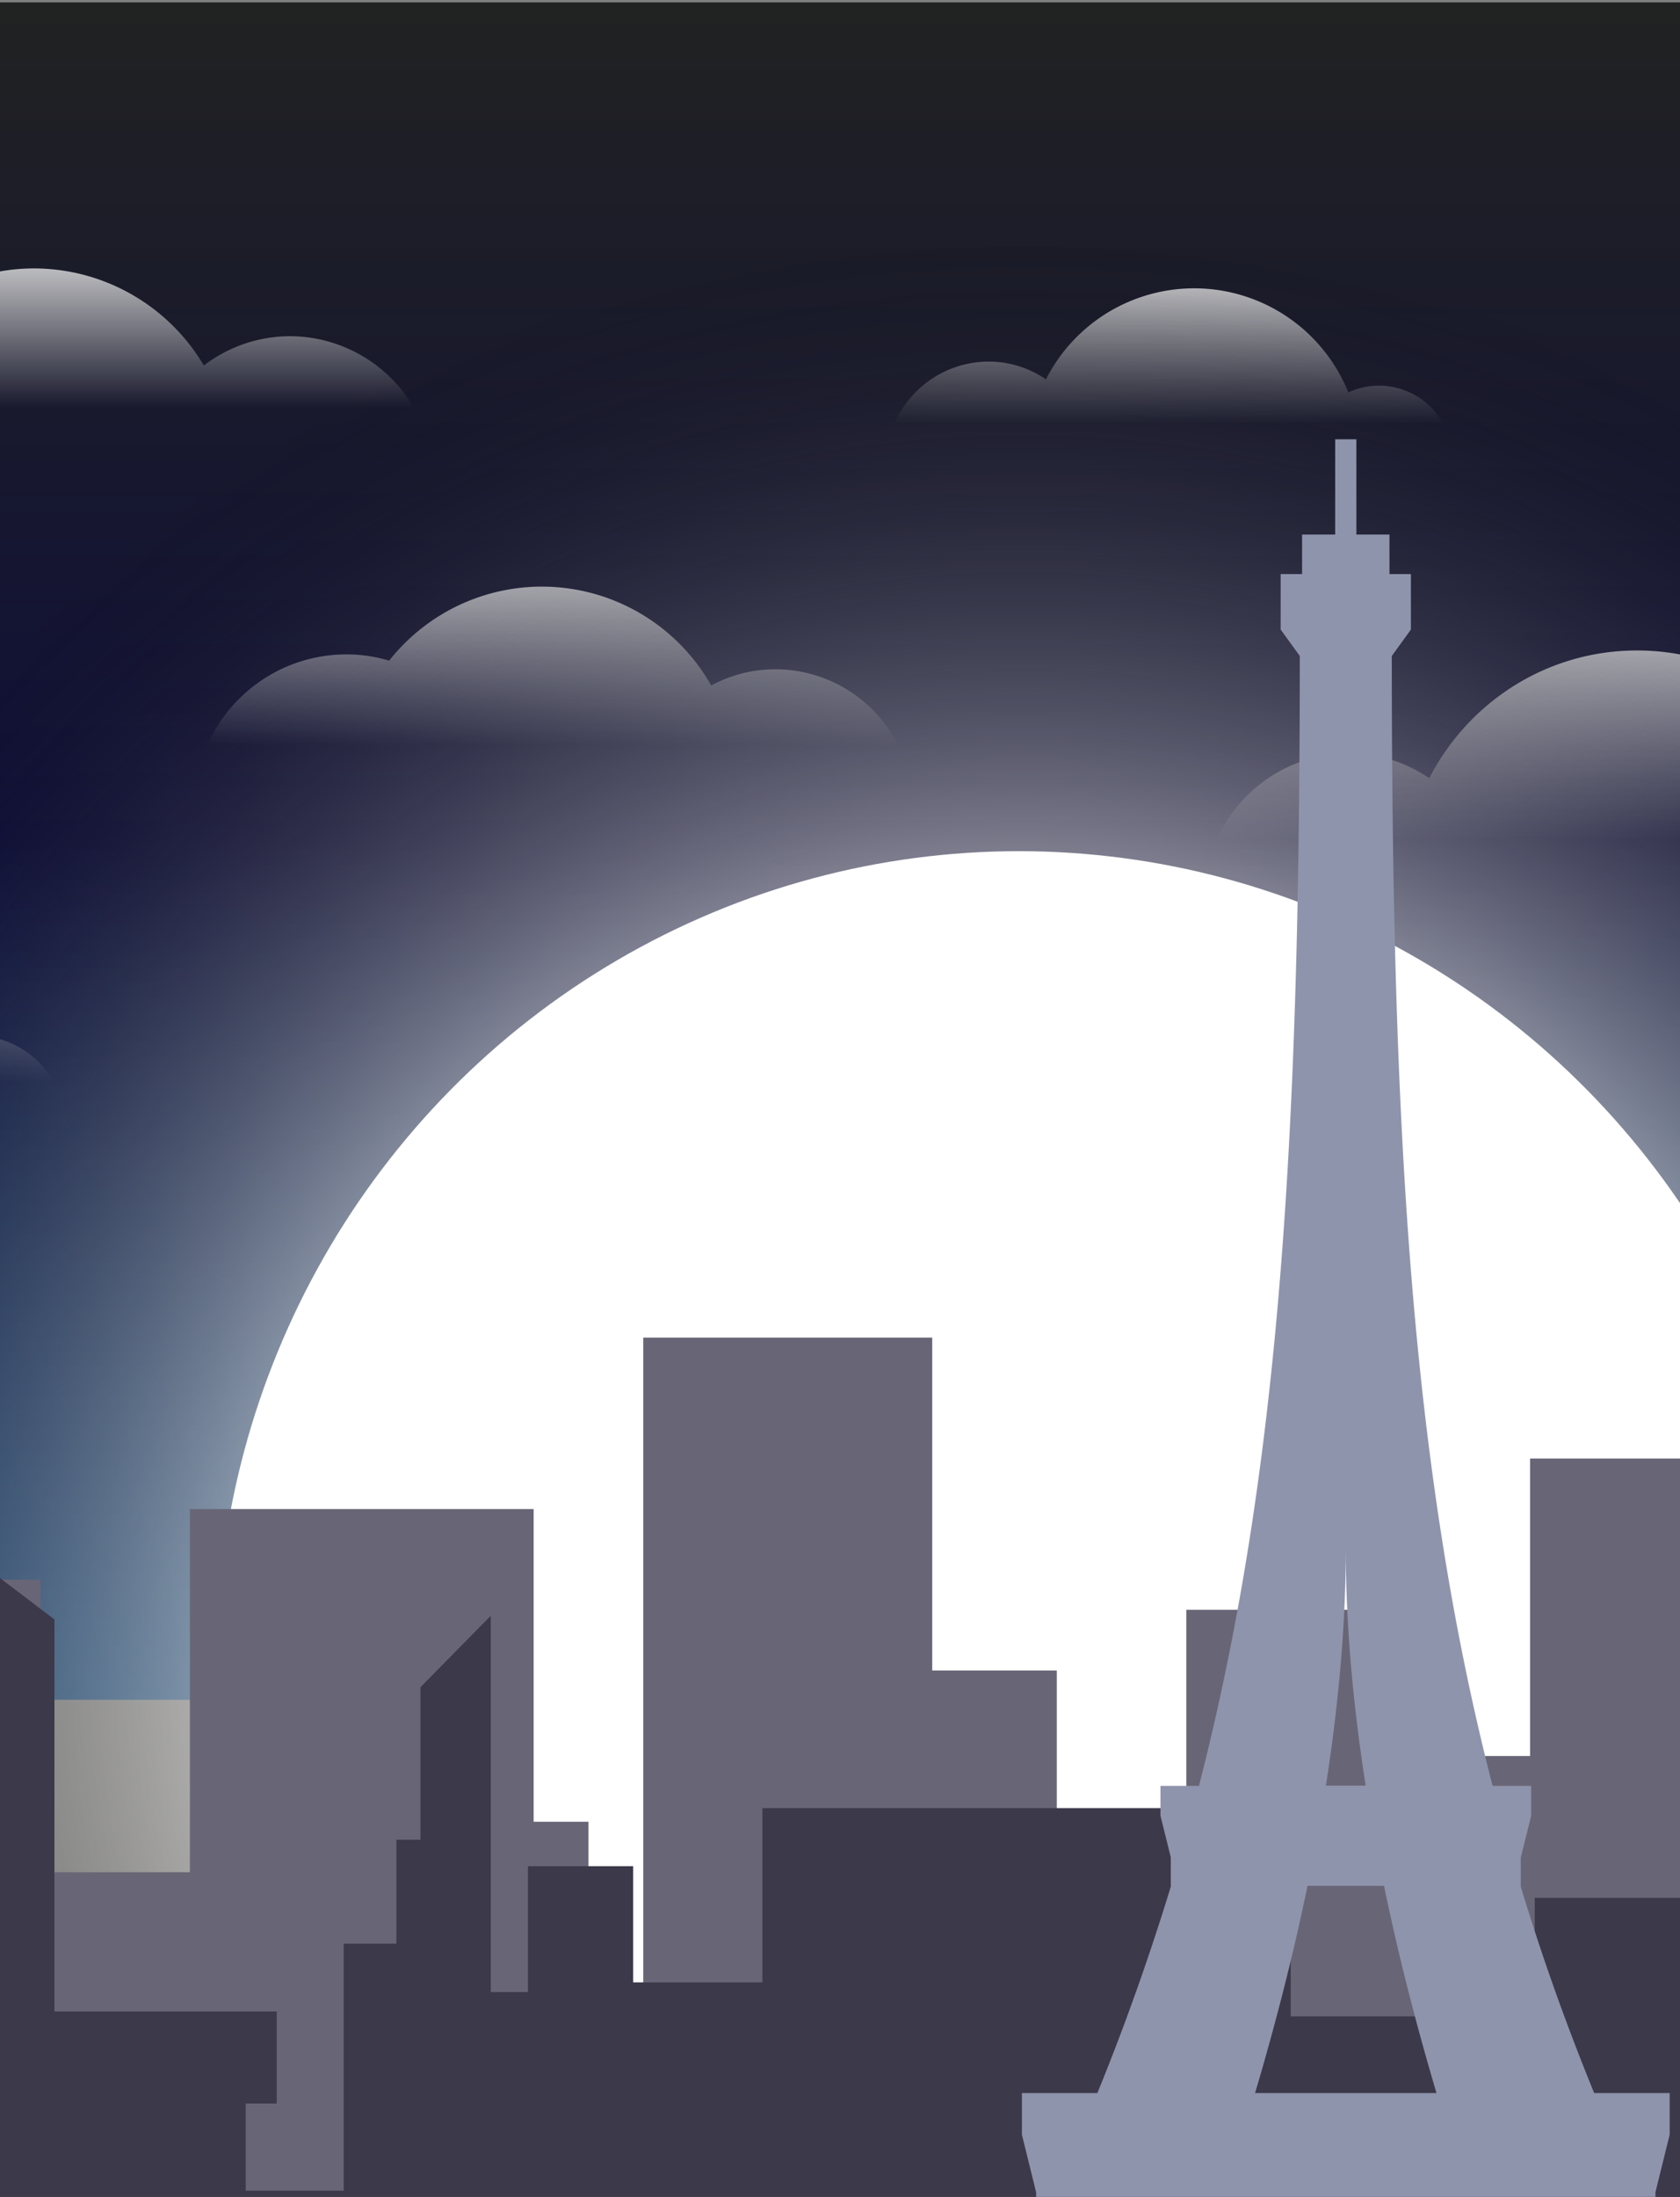 <svg xmlns="http://www.w3.org/2000/svg" xmlns:xlink="http://www.w3.org/1999/xlink" width="713" height="932" viewBox="0 0 713 932">
  <rect x="0" y="0" width="713" height="932" fill="#808080" stroke="none"/>
  <defs>
    <clipPath id="clip-path">
      <rect id="Rectangle_310" data-name="Rectangle 310" width="713" height="932" transform="translate(0 -6)" fill="#fff"/>
    </clipPath>
    <clipPath id="clip-path-2">
      <rect id="Rectangle_299" data-name="Rectangle 299" width="1865" height="1554" transform="translate(0 0.093)"/>
    </clipPath>
    <linearGradient id="linear-gradient" x1="0.5" x2="0.5" y2="1" gradientUnits="objectBoundingBox">
      <stop offset="0" stop-color="#212222"/>
      <stop offset="0.495" stop-color="#0f0f39"/>
      <stop offset="1" stop-color="#19497c"/>
    </linearGradient>
    <linearGradient id="linear-gradient-2" x1="0.5" x2="0.5" y2="0.999" gradientUnits="objectBoundingBox">
      <stop offset="0.001" stop-color="#fff"/>
      <stop offset="1" stop-color="#fff" stop-opacity="0"/>
    </linearGradient>
    <linearGradient id="linear-gradient-3" x1="0.5" y1="0.001" x2="0.5" y2="1.002" xlink:href="#linear-gradient-2"/>
    <linearGradient id="linear-gradient-4" x1="0.5" y1="0" x2="0.5" y2="0.999" xlink:href="#linear-gradient-2"/>
    <linearGradient id="linear-gradient-5" x1="0.5" y1="0" x2="0.5" y2="1" xlink:href="#linear-gradient-2"/>
    <linearGradient id="linear-gradient-6" x1="0.5" y1="-0.001" x2="0.5" y2="1" xlink:href="#linear-gradient-2"/>
    <linearGradient id="linear-gradient-7" x1="9.135" y1="-0.001" x2="9.135" y2="1" xlink:href="#linear-gradient-2"/>
    <linearGradient id="linear-gradient-8" x1="-8.352" y1="0.001" x2="-8.352" y2="1.002" xlink:href="#linear-gradient-2"/>
    <linearGradient id="linear-gradient-9" x1="0.5" y1="-0.001" x2="0.5" y2="0.999" xlink:href="#linear-gradient-2"/>
    <linearGradient id="linear-gradient-10" x1="0.5" y1="0" x2="0.5" y2="1" xlink:href="#linear-gradient-2"/>
    <linearGradient id="linear-gradient-11" x1="0.5" y1="0" x2="0.5" y2="1" xlink:href="#linear-gradient-2"/>
    <radialGradient id="radial-gradient" cx="0.5" cy="0.5" r="0.5" gradientUnits="objectBoundingBox">
      <stop offset="0" stop-color="#ebe4e2" stop-opacity="0.949"/>
      <stop offset="0.452" stop-color="#f8f7f4" stop-opacity="0.651"/>
      <stop offset="0.916" stop-opacity="0"/>
      <stop offset="1" stop-color="#ffe5df" stop-opacity="0"/>
    </radialGradient>
  </defs>
  <g id="Groupe_de_masques_3" data-name="Groupe de masques 3" transform="translate(0 6)" clip-path="url(#clip-path)">
    <g id="Layer_1" transform="translate(-361 1.907)">
      <g id="Groupe_3545" data-name="Groupe 3545" transform="translate(0 -7)">
        <g id="Groupe_3535" data-name="Groupe 3535" transform="translate(0 0)" clip-path="url(#clip-path-2)">
          <rect id="Rectangle_298" data-name="Rectangle 298" width="1864.871" height="720.118" transform="translate(-0.28 0.073)" fill="url(#linear-gradient)"/>
        </g>
        <g id="Groupe_3536" data-name="Groupe 3536" transform="translate(0 0)" opacity="0.7" clip-path="url(#clip-path-2)">
          <path id="Tracé_12310" data-name="Tracé 12310" d="M715.33,140.383a42.818,42.818,0,0,1,24.353,7.549,70.545,70.545,0,0,1,128.347,5.55,30.385,30.385,0,0,1,13.054-2.886,31.072,31.072,0,0,1,27.1,15.985H675.4A43.728,43.728,0,0,1,715.33,140.383Z" transform="translate(65.222 12.106)" fill="url(#linear-gradient-2)"/>
          <path id="Tracé_12311" data-name="Tracé 12311" d="M139.506,387.576a52.644,52.644,0,0,1,29.728,9.1A86.416,86.416,0,0,1,246.023,349.5c36.091,0,66.916,22.313,79.97,53.951a36.833,36.833,0,0,1,16.016-3.552,37.926,37.926,0,0,1,33.019,19.427H90.8A53.428,53.428,0,0,1,139.506,387.576Z" transform="translate(8.526 38.551)" fill="url(#linear-gradient-3)"/>
          <path id="Tracé_12312" data-name="Tracé 12312" d="M1175.925,391.987a53.444,53.444,0,0,1,29.948,9.214,86.829,86.829,0,0,1,77.228-47.4c36.2,0,67.245,22.424,80.409,54.284a37.317,37.317,0,0,1,16.126-3.552,38.154,38.154,0,0,1,33.239,19.538H1127A53.384,53.384,0,0,1,1175.925,391.987Z" transform="translate(109.019 39.024)" fill="url(#linear-gradient-4)"/>
          <path id="Tracé_12313" data-name="Tracé 12313" d="M856.146,291.327a60.323,60.323,0,0,1,34.116,10.546c16.564-32.193,49.8-54.173,88.2-54.173,41.356,0,76.789,25.532,91.818,61.943a42.6,42.6,0,0,1,18.319-4.107,43.673,43.673,0,0,1,37.955,22.313H800.2A61.367,61.367,0,0,1,856.146,291.327Z" transform="translate(77.325 27.343)" fill="url(#linear-gradient-5)"/>
          <path id="Tracé_12314" data-name="Tracé 12314" d="M1259.578,281.484a63.372,63.372,0,0,1,38.394,12.988,87.8,87.8,0,0,1,75.473-43.072c39.382,0,72.73,26.2,83.919,62.165H1204.4A63.612,63.612,0,0,1,1259.578,281.484Z" transform="translate(116.525 27.751)" fill="url(#linear-gradient-6)"/>
          <path id="Tracé_12315" data-name="Tracé 12315" d="M190.633,92.314a45.062,45.062,0,0,0-27.315,9.214A62.393,62.393,0,0,0,50,115.182H229.8A45.31,45.31,0,0,0,190.633,92.314Z" transform="translate(4.569 7.89)" fill="url(#linear-gradient-7)"/>
          <path id="Tracé_12316" data-name="Tracé 12316" d="M1623.633,136.525a45.061,45.061,0,0,0-27.315,9.214A62.343,62.343,0,0,0,1483,159.282h179.8A45.17,45.17,0,0,0,1623.633,136.525Z" transform="translate(143.545 12.745)" fill="url(#linear-gradient-8)"/>
          <path id="Tracé_12317" data-name="Tracé 12317" d="M458.291,130.451a60.376,60.376,0,0,0-36.639,12.433A83.853,83.853,0,0,0,349.689,101.7c-37.626,0-69.439,24.977-80.189,59.39H510.946A60.987,60.987,0,0,0,458.291,130.451Z" transform="translate(25.856 11.269)" fill="url(#linear-gradient-9)"/>
          <path id="Tracé_12318" data-name="Tracé 12318" d="M650.717,258.379a56.735,56.735,0,0,0-27.315,6.883,82.546,82.546,0,0,0-136.684-10.546,62.535,62.535,0,0,0-18.32-2.664,64.508,64.508,0,0,0-58.8,38.409h293A58.139,58.139,0,0,0,650.717,258.379Z" transform="translate(39.444 24.657)" fill="url(#linear-gradient-10)"/>
          <path id="Tracé_12319" data-name="Tracé 12319" d="M1274,93.148a68.258,68.258,0,0,0-41.685,14.1A95.386,95.386,0,0,0,1150.369,60.4c-42.782,0-78.983,28.418-91.269,67.6h274.794A68.864,68.864,0,0,0,1274,93.148Z" transform="translate(102.434 6.723)" fill="url(#linear-gradient-11)"/>
        </g>
        <g id="Groupe_3537" data-name="Groupe 3537" transform="translate(0 0)" clip-path="url(#clip-path-2)">
          <ellipse id="Ellipse_32" data-name="Ellipse 32" cx="653.911" cy="661.727" rx="653.911" ry="661.727" transform="translate(139.475 43.145)" fill="url(#radial-gradient)"/>
        </g>
        <g id="Groupe_3538" data-name="Groupe 3538" transform="translate(0 0)" clip-path="url(#clip-path-2)">
          <ellipse id="Ellipse_33" data-name="Ellipse 33" cx="340.613" cy="344.684" rx="340.613" ry="344.684" transform="translate(452.773 360.187)" fill="#fff"/>
        </g>
        <g id="Groupe_3539" data-name="Groupe 3539" transform="translate(0 0)" clip-path="url(#clip-path-2)">
          <path id="Tracé_12320" data-name="Tracé 12320" d="M0,991.637V752.079H126.811V662.161h88.856V790.488h33.787v-177.5H378.459V737.092h63.406V583.011h145.9V715.667h23.256v79.15h23.256V510.3H756.918V651.5h52.875v64.163h54.959V625.75h93.024V687.8h52.875V561.586h99.387v92.027h69.768v-38.52h196.689v47.068h57.043V587.229h105.749V764.844h82.384V589.45H1748.59v51.286h116.28v350.9Z" transform="translate(-0.28 56.254)" fill="#686676"/>
        </g>
        <g id="Groupe_3540" data-name="Groupe 3540" transform="translate(0 0)" clip-path="url(#clip-path-2)">
          <path id="Tracé_12321" data-name="Tracé 12321" d="M-78,914V799.994H31.7L71.19,756.922l8.118-61.5,9.215,60.389L124.064,798h27.315V756.922h49.8V724.064l47.609-16.429V591.518h86.333L391.947,634.7V800.993h94.341v39.075H473.124v36.966H514.7V772.242h22.378V728.171h10.2V663.453l29.838-30.306V792.779h15.8v-53.4h44.647v49.288h54.849V714.739h181.66v63.719h42.563V803.1h103.555V752.815h268.98v61.61h79.093V563.877l21.391-52.4,20.294,50.4V812.316h26.328V519.7l25.34-53.4,29.509,49.288V805.1h22.269V746.6h69V576.31l22.927-23.09h36.969v47.734h63.954V752.815h136.026v39.519H1958v306.5H-78Z" transform="translate(-7.845 51.41)" fill="#3c394b"/>
        </g>
        <g id="Groupe_3541" data-name="Groupe 3541" transform="translate(0 0)" clip-path="url(#clip-path-2)">
          <path id="Tracé_12322" data-name="Tracé 12322" d="M1001.7,927.3V910.652l6.033-24.422V868.579H975.7c-11.957-29.307-22.379-58.5-31.264-87.919h.11V768.671l4.388-17.651V738.254H932.588C897.923,603.711,889.805,458.4,889.805,258.916l8.118-11.212V224.17h-9.105V207.407H874.777V167h-9v40.407H851.74V224.17h-9.1V247.7l8.118,11.212c0,199.484-8.118,344.8-42.782,479.338H791.625v12.655l4.388,17.651v12.1h.11c-9,29.418-19.307,58.613-31.264,87.919H732.827V886.23l6.034,24.422V927.3c-26.328,55.172-58.469,111.9-97.961,173.4h87.21l.329-1.332a146.6,146.6,0,0,1,43.441-74.043,145,145,0,0,1,98.509-38.631h0a145,145,0,0,1,98.509,38.631,148.64,148.64,0,0,1,43.44,74.043l.329,1.332h87.21C1060.277,1039.2,1028.025,982.475,1001.7,927.3ZM870.279,637.68c0,32.193,3.072,66.051,8.447,100.464H861.832C867.207,703.841,870.279,669.873,870.279,637.68ZM854.044,780.66h32.471c6.143,29.639,13.712,59.168,22.269,87.919H831.775C840.331,839.828,847.9,810.3,854.044,780.66Z" transform="translate(61.876 18.459)" fill="#8f94ad"/>
        </g>
        <g id="Groupe_3542" data-name="Groupe 3542" transform="translate(0 0)" clip-path="url(#clip-path-2)">
          <rect id="Rectangle_306" data-name="Rectangle 306" width="2019.765" height="318.597" transform="translate(-77.727 1235.607)" fill="#1c1335"/>
        </g>
        <g id="Groupe_3543" data-name="Groupe 3543" transform="translate(0 0)" clip-path="url(#clip-path-2)">
          <path id="Tracé_12323" data-name="Tracé 12323" d="M602.618,1113H-70.6v318.6H17.268c20.294-120.445,123.959-212.028,248.8-212.028s228.392,91.694,248.8,212.028h87.868V1113Z" transform="translate(-7.127 122.608)" fill="#341d4b"/>
          <path id="Tracé_12324" data-name="Tracé 12324" d="M1216.428,1113H543.1v318.6h87.868c20.294-120.445,123.959-212.028,248.8-212.028s228.392,91.694,248.8,212.028h87.868V1113Z" transform="translate(52.391 122.608)" fill="#341d4b"/>
          <path id="Tracé_12325" data-name="Tracé 12325" d="M1830.118,1113H1156.9v318.6h87.868c20.294-120.445,123.959-212.028,248.8-212.028,124.727,0,228.392,91.694,248.8,212.028h87.868V1113Z" transform="translate(111.919 122.608)" fill="#341d4b"/>
        </g>
        <g id="Groupe_3544" data-name="Groupe 3544" transform="translate(0 0)" clip-path="url(#clip-path-2)">
          <path id="Tracé_12326" data-name="Tracé 12326" d="M-341.5,1056.909l36.859-45.625h45.964l16.345-58.946,13.932,63.941,17.99-42.294H-75.153l27.863,64.608V952.338H99.377v-46.4L112.1,821.347l11.847,83.368,22.6-58.5,5.7-59.279,4.059,58.835,18.429,57.725,10.641-87.142,10.75,86.7v47.29h20.075l13.054-25.754H345.211v-37.3h20.513v-35.3h49.584v34.857h23.366v39.408h83.919l37.736,38.187V913.374H698.44v38.964H767.22V1010.4h44.318l26.218-37.3h46.622V947.343h5.485V908.933h5.485l5.485-36.966,8.557,37.3h6.582v38.52h6.143V972.32h43.441l23.8,44.737V987.195h11.409l27.863-65.273,26.328,66.939h13.822v32.3l34.445-34.746h14.7V803.142l13.164-27.419h66.368l13.493,26.531V889.4h78.873V801.7l11.408-25.976h63.954l11.957,23.756V958.222H1425.3V885.177H1440v-46.4h9.873V814.687h110.9v26.864h9.215v46.4H1585.9v75.708h54.63V847.1h-8.776V837.11h13.712l21.281-58.613,4.937-51.4,5.485,51.952,19.088,56.393h10.86v11.1h-9.763V956h22.159V918.369l39.272-39.852h283.57l43,43.627v31.083h57.811l55.727-53.062,73.717,61.277v194.045H-341.5Z" transform="translate(-33.4 80.122)" fill="#767475"/>
        </g>
      </g>
    </g>
  </g>
</svg>
